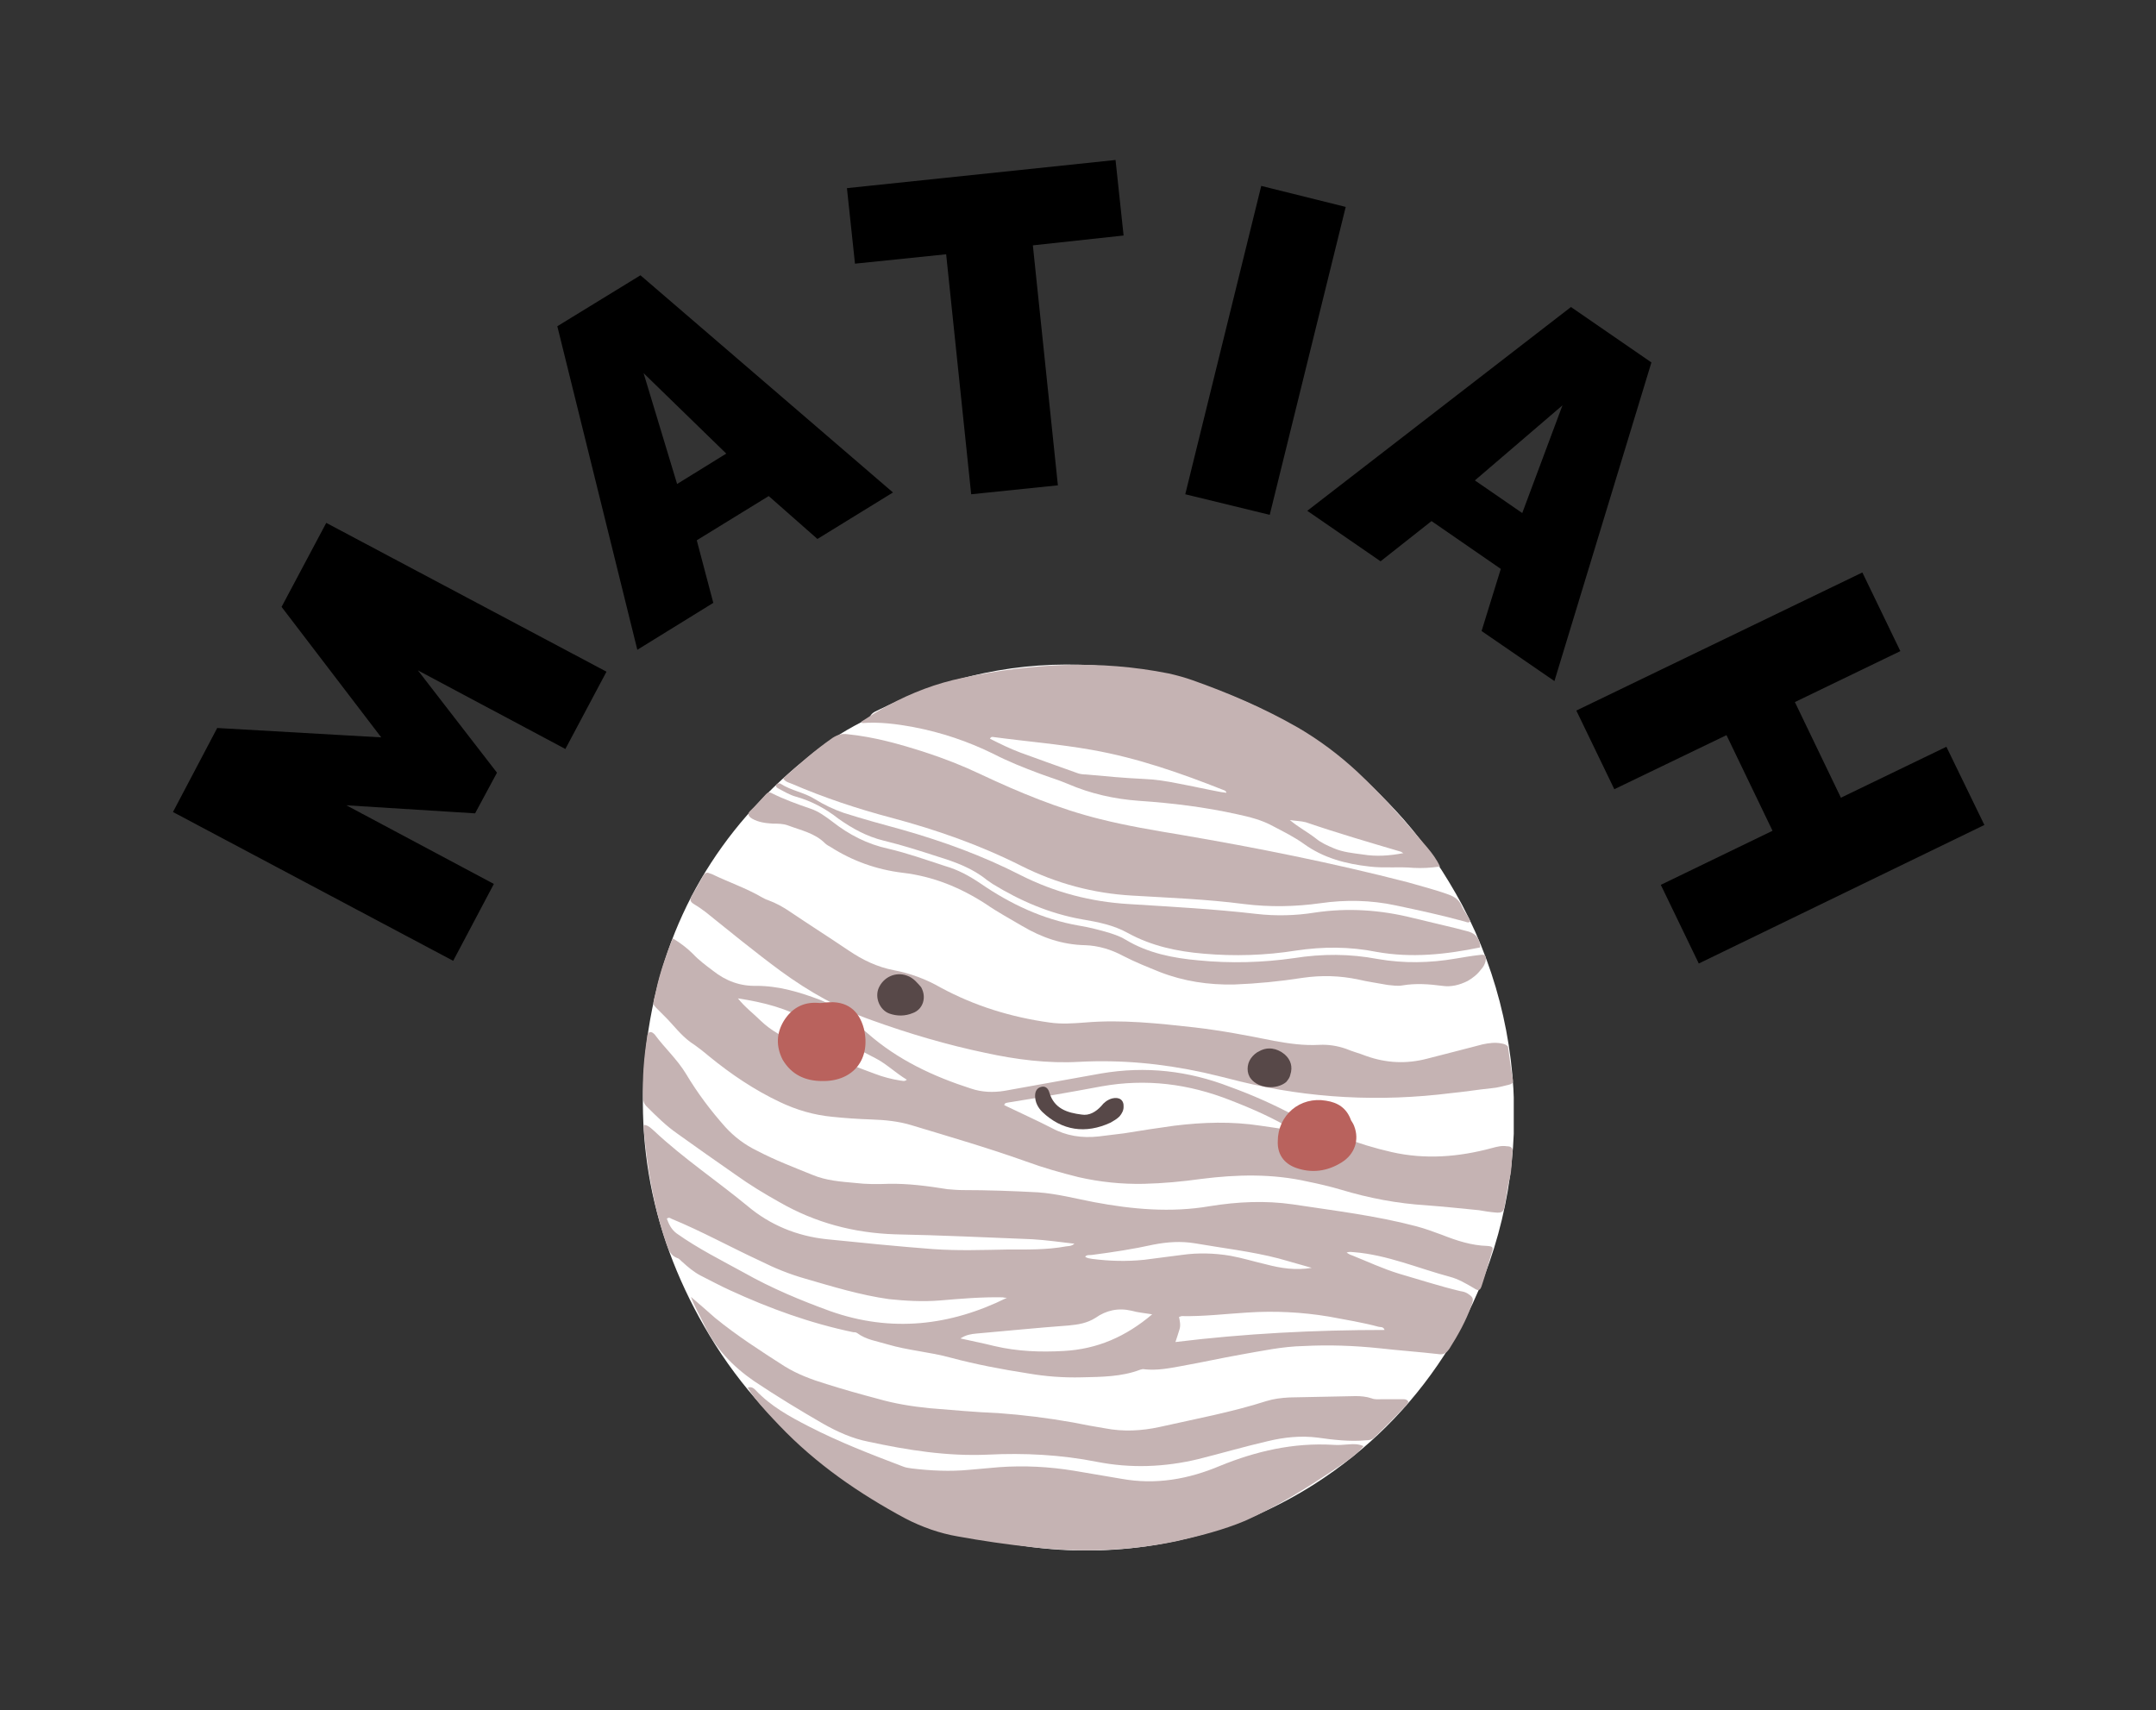 <svg xmlns="http://www.w3.org/2000/svg" version="1.1" xmlns:xlink="http://www.w3.org/1999/xlink" xmlns:svgjs="http://svgjs.dev/svgjs" viewBox="0 0 4.824 3.827"><rect x="0" y="0" width="4.824" height="3.827" fill="#333333" stroke="none"/><g transform="matrix(1,0,0,1,2.413,3.657)"><g><path d=" M -1.148 -1.981 L -1.478 -2.157 L -1.301 -1.928 L -1.35 -1.837 L -1.638 -1.855 L -1.308 -1.679 L -1.399 -1.507 L -2.026 -1.84 L -1.927 -2.028 L -1.56 -2.007 L -1.783 -2.299 L -1.683 -2.487 L -1.056 -2.154 L -1.148 -1.981 M -1.166 -2.927 L -0.98 -3.041 L -0.415 -2.555 L -0.584 -2.451 L -0.693 -2.547 L -0.854 -2.448 L -0.817 -2.308 L -0.987 -2.203 L -1.166 -2.927 M -0.788 -2.642 L -0.973 -2.822 L -0.898 -2.574 L -0.788 -2.642 M 0.101 -3.13 L -0.102 -3.108 L -0.046 -2.571 L -0.24 -2.551 L -0.296 -3.088 L -0.5 -3.067 L -0.518 -3.236 L 0.083 -3.299 L 0.101 -3.13 M 0.239 -2.551 L 0.409 -3.241 L 0.598 -3.194 L 0.428 -2.505 L 0.239 -2.551 M 1.102 -2.97 L 1.282 -2.846 L 1.065 -2.133 L 0.902 -2.245 L 0.945 -2.384 L 0.79 -2.491 L 0.676 -2.401 L 0.512 -2.514 L 1.102 -2.97 M 0.993 -2.509 L 1.083 -2.75 L 0.887 -2.582 L 0.993 -2.509 M 2.027 -1.811 L 1.388 -1.501 L 1.303 -1.677 L 1.553 -1.798 L 1.45 -2.012 L 1.199 -1.891 L 1.114 -2.067 L 1.754 -2.376 L 1.839 -2.2 L 1.603 -2.086 L 1.706 -1.872 L 1.942 -1.986 L 2.027 -1.811" fill="#000000" fill-rule="nonzero"></path></g><g clip-path="url(#SvgjsClipPath1001)"><g clip-path="url(#a04e3222a-6530-4eb7-a6fd-2728020dc6739dd52b64-7932-4f41-b61a-0334f070e450)"><path d=" M 0.858 -1.633 C 1.027 -1.315 1.012 -0.925 0.818 -0.624 C 0.742 -0.507 0.645 -0.411 0.528 -0.336 C 0.201 -0.128 -0.216 -0.14 -0.538 -0.362 C -0.649 -0.439 -0.74 -0.534 -0.812 -0.647 C -0.949 -0.864 -1.001 -1.099 -0.962 -1.353 C -0.924 -1.599 -0.805 -1.801 -0.611 -1.958 C -0.572 -1.991 -0.529 -2.019 -0.484 -2.042 C -0.477 -2.046 -0.469 -2.049 -0.465 -2.056 C -0.46 -2.064 -0.451 -2.066 -0.444 -2.07 C -0.293 -2.144 -0.133 -2.179 0.036 -2.168 C 0.314 -2.149 0.544 -2.031 0.728 -1.823 C 0.778 -1.766 0.82 -1.703 0.858 -1.633" fill="#ffffff" transform="matrix(1,0,0,1,0,0)" fill-rule="nonzero"></path></g><g clip-path="url(#a04e3222a-6530-4eb7-a6fd-2728020dc6739dd52b64-7932-4f41-b61a-0334f070e450)"><path d=" M -0.972 -1.14 C -0.962 -1.139 -0.956 -1.132 -0.949 -1.126 C -0.884 -1.065 -0.809 -1.015 -0.74 -0.958 C -0.69 -0.916 -0.63 -0.891 -0.563 -0.884 C -0.484 -0.876 -0.405 -0.868 -0.326 -0.862 C -0.27 -0.858 -0.214 -0.86 -0.159 -0.861 C -0.115 -0.861 -0.071 -0.86 -0.028 -0.868 C -0.022 -0.869 -0.016 -0.868 -0.009 -0.874 C -0.042 -0.878 -0.072 -0.882 -0.103 -0.884 C -0.205 -0.888 -0.307 -0.893 -0.41 -0.895 C -0.503 -0.898 -0.589 -0.921 -0.669 -0.967 C -0.703 -0.986 -0.736 -1.006 -0.768 -1.029 C -0.811 -1.059 -0.854 -1.089 -0.897 -1.12 C -0.923 -1.138 -0.945 -1.16 -0.967 -1.182 C -0.972 -1.187 -0.974 -1.193 -0.974 -1.201 C -0.976 -1.247 -0.972 -1.292 -0.965 -1.337 C -0.965 -1.341 -0.964 -1.345 -0.96 -1.347 C -0.955 -1.349 -0.951 -1.345 -0.948 -1.342 C -0.926 -1.312 -0.898 -1.287 -0.878 -1.254 C -0.853 -1.212 -0.823 -1.172 -0.79 -1.135 C -0.77 -1.113 -0.746 -1.095 -0.719 -1.082 C -0.679 -1.061 -0.637 -1.045 -0.595 -1.028 C -0.564 -1.015 -0.532 -1.013 -0.5 -1.01 C -0.475 -1.007 -0.45 -1.007 -0.426 -1.008 C -0.381 -1.009 -0.337 -1.003 -0.293 -0.996 C -0.281 -0.995 -0.27 -0.994 -0.259 -0.994 C -0.203 -0.994 -0.147 -0.992 -0.091 -0.989 C -0.048 -0.986 -0.007 -0.975 0.035 -0.967 C 0.12 -0.951 0.207 -0.943 0.294 -0.958 C 0.356 -0.968 0.418 -0.971 0.48 -0.962 C 0.572 -0.948 0.665 -0.937 0.756 -0.913 C 0.775 -0.908 0.794 -0.901 0.813 -0.894 C 0.846 -0.881 0.879 -0.87 0.915 -0.869 C 0.927 -0.868 0.929 -0.866 0.925 -0.855 C 0.918 -0.831 0.911 -0.806 0.903 -0.782 C 0.899 -0.769 0.896 -0.767 0.884 -0.775 C 0.867 -0.785 0.85 -0.795 0.831 -0.8 C 0.76 -0.819 0.691 -0.849 0.617 -0.855 C 0.612 -0.855 0.607 -0.857 0.6 -0.854 C 0.605 -0.851 0.608 -0.849 0.612 -0.848 C 0.647 -0.834 0.681 -0.818 0.717 -0.807 C 0.762 -0.794 0.808 -0.779 0.854 -0.768 C 0.86 -0.767 0.865 -0.766 0.87 -0.763 C 0.884 -0.754 0.885 -0.751 0.879 -0.735 C 0.867 -0.701 0.849 -0.669 0.83 -0.639 C 0.823 -0.629 0.817 -0.625 0.805 -0.627 C 0.762 -0.632 0.718 -0.635 0.674 -0.64 C 0.617 -0.646 0.56 -0.648 0.503 -0.645 C 0.456 -0.644 0.41 -0.634 0.364 -0.626 C 0.319 -0.618 0.274 -0.608 0.229 -0.6 C 0.202 -0.595 0.175 -0.59 0.148 -0.593 C 0.145 -0.594 0.141 -0.593 0.138 -0.592 C 0.096 -0.576 0.051 -0.576 0.007 -0.575 C -0.034 -0.574 -0.074 -0.577 -0.114 -0.584 C -0.172 -0.593 -0.23 -0.604 -0.286 -0.619 C -0.333 -0.632 -0.381 -0.635 -0.428 -0.649 C -0.451 -0.656 -0.475 -0.659 -0.495 -0.674 C -0.498 -0.676 -0.501 -0.676 -0.504 -0.676 C -0.6 -0.696 -0.691 -0.729 -0.78 -0.77 C -0.802 -0.78 -0.824 -0.792 -0.846 -0.803 C -0.861 -0.811 -0.874 -0.822 -0.886 -0.833 C -0.89 -0.836 -0.893 -0.841 -0.898 -0.842 C -0.913 -0.848 -0.917 -0.86 -0.922 -0.874 C -0.951 -0.958 -0.965 -1.045 -0.973 -1.133 C -0.973 -1.135 -0.972 -1.138 -0.972 -1.14 M -0.16 -0.753 C -0.163 -0.753 -0.166 -0.753 -0.169 -0.754 C -0.216 -0.755 -0.263 -0.751 -0.31 -0.747 C -0.348 -0.744 -0.386 -0.746 -0.424 -0.75 C -0.488 -0.759 -0.55 -0.778 -0.612 -0.796 C -0.647 -0.806 -0.679 -0.819 -0.711 -0.835 C -0.778 -0.866 -0.843 -0.902 -0.911 -0.93 C -0.913 -0.931 -0.916 -0.934 -0.921 -0.93 C -0.916 -0.917 -0.911 -0.906 -0.899 -0.897 C -0.851 -0.863 -0.799 -0.837 -0.748 -0.809 C -0.686 -0.774 -0.621 -0.747 -0.555 -0.723 C -0.419 -0.675 -0.287 -0.69 -0.16 -0.753 M 0.165 -0.716 C 0.147 -0.719 0.133 -0.72 0.119 -0.724 C 0.089 -0.731 0.062 -0.725 0.038 -0.708 C 0.019 -0.696 -0.001 -0.693 -0.022 -0.691 C -0.091 -0.686 -0.159 -0.679 -0.228 -0.673 C -0.24 -0.672 -0.252 -0.67 -0.264 -0.662 C -0.237 -0.656 -0.212 -0.651 -0.188 -0.645 C -0.137 -0.633 -0.085 -0.631 -0.033 -0.634 C 0.042 -0.638 0.106 -0.666 0.165 -0.716 M 0.685 -0.681 C 0.682 -0.689 0.676 -0.687 0.672 -0.688 C 0.635 -0.698 0.597 -0.704 0.56 -0.711 C 0.5 -0.721 0.439 -0.724 0.378 -0.72 C 0.329 -0.717 0.28 -0.711 0.231 -0.712 C 0.23 -0.712 0.228 -0.711 0.225 -0.71 C 0.227 -0.701 0.229 -0.691 0.226 -0.682 C 0.223 -0.672 0.22 -0.663 0.217 -0.654 C 0.372 -0.673 0.528 -0.681 0.685 -0.681 M 0.522 -0.82 C 0.497 -0.827 0.473 -0.834 0.448 -0.841 C 0.386 -0.857 0.323 -0.864 0.26 -0.875 C 0.229 -0.88 0.199 -0.878 0.168 -0.872 C 0.123 -0.862 0.077 -0.855 0.031 -0.849 C 0.026 -0.848 0.019 -0.85 0.015 -0.845 C 0.02 -0.841 0.026 -0.841 0.031 -0.84 C 0.07 -0.835 0.108 -0.834 0.147 -0.838 C 0.175 -0.842 0.204 -0.845 0.232 -0.849 C 0.268 -0.854 0.304 -0.853 0.34 -0.847 C 0.367 -0.842 0.393 -0.834 0.419 -0.828 C 0.453 -0.819 0.486 -0.814 0.522 -0.82" fill="#c5b3b3" transform="matrix(1,0,0,1,0,0)" fill-rule="nonzero"></path></g><g clip-path="url(#a04e3222a-6530-4eb7-a6fd-2728020dc6739dd52b64-7932-4f41-b61a-0334f070e450)"><path d=" M -0.907 -1.557 C -0.891 -1.547 -0.876 -1.536 -0.863 -1.523 C -0.85 -1.509 -0.834 -1.497 -0.818 -1.485 C -0.789 -1.462 -0.757 -1.45 -0.72 -1.451 C -0.671 -1.451 -0.624 -1.437 -0.579 -1.42 C -0.556 -1.411 -0.535 -1.397 -0.516 -1.381 C -0.501 -1.369 -0.486 -1.357 -0.472 -1.345 C -0.404 -1.285 -0.324 -1.248 -0.24 -1.221 C -0.216 -1.213 -0.191 -1.212 -0.166 -1.216 C -0.094 -1.229 -0.021 -1.242 0.051 -1.255 C 0.151 -1.272 0.246 -1.261 0.339 -1.225 C 0.389 -1.207 0.438 -1.185 0.485 -1.16 C 0.554 -1.124 0.626 -1.096 0.701 -1.079 C 0.776 -1.062 0.851 -1.068 0.925 -1.088 C 0.936 -1.091 0.947 -1.094 0.959 -1.092 C 0.967 -1.092 0.973 -1.089 0.971 -1.078 C 0.969 -1.059 0.97 -1.04 0.965 -1.021 C 0.96 -1.002 0.958 -0.981 0.954 -0.961 C 0.952 -0.945 0.948 -0.942 0.931 -0.944 C 0.919 -0.945 0.908 -0.947 0.896 -0.949 C 0.856 -0.953 0.817 -0.957 0.778 -0.96 C 0.713 -0.964 0.65 -0.976 0.587 -0.995 C 0.563 -1.002 0.538 -1.008 0.513 -1.013 C 0.434 -1.031 0.354 -1.029 0.275 -1.019 C 0.232 -1.013 0.189 -1.009 0.146 -1.008 C 0.097 -1.007 0.048 -1.012 0 -1.023 C -0.04 -1.033 -0.079 -1.044 -0.117 -1.058 C -0.201 -1.088 -0.287 -1.113 -0.373 -1.139 C -0.402 -1.148 -0.433 -1.151 -0.463 -1.152 C -0.493 -1.153 -0.522 -1.155 -0.551 -1.158 C -0.592 -1.162 -0.63 -1.173 -0.668 -1.191 C -0.725 -1.218 -0.777 -1.253 -0.826 -1.293 C -0.839 -1.304 -0.853 -1.315 -0.868 -1.325 C -0.89 -1.341 -0.906 -1.363 -0.924 -1.381 C -0.926 -1.383 -0.928 -1.385 -0.93 -1.387 C -0.957 -1.415 -0.953 -1.403 -0.945 -1.441 C -0.937 -1.479 -0.924 -1.515 -0.911 -1.55 C -0.91 -1.553 -0.908 -1.554 -0.907 -1.557 M 0.483 -1.127 C 0.437 -1.155 0.389 -1.176 0.34 -1.195 C 0.246 -1.232 0.151 -1.244 0.051 -1.226 C -0.018 -1.213 -0.088 -1.201 -0.157 -1.19 C -0.16 -1.189 -0.165 -1.19 -0.166 -1.184 C -0.131 -1.167 -0.095 -1.151 -0.06 -1.133 C -0.027 -1.115 0.008 -1.11 0.045 -1.114 C 0.064 -1.116 0.083 -1.119 0.102 -1.121 C 0.139 -1.127 0.177 -1.133 0.214 -1.138 C 0.279 -1.146 0.343 -1.148 0.408 -1.138 C 0.433 -1.134 0.458 -1.131 0.483 -1.127 M -0.762 -1.423 C -0.745 -1.402 -0.727 -1.389 -0.711 -1.373 C -0.687 -1.35 -0.659 -1.335 -0.628 -1.324 C -0.604 -1.316 -0.581 -1.307 -0.559 -1.296 C -0.525 -1.28 -0.49 -1.267 -0.455 -1.254 C -0.437 -1.247 -0.417 -1.242 -0.398 -1.239 C -0.394 -1.239 -0.39 -1.236 -0.384 -1.241 C -0.409 -1.256 -0.429 -1.276 -0.454 -1.289 C -0.505 -1.315 -0.555 -1.342 -0.604 -1.372 C -0.652 -1.401 -0.704 -1.414 -0.762 -1.423" fill="#c5b3b3" transform="matrix(1,0,0,1,0,0)" fill-rule="nonzero"></path></g><g clip-path="url(#a04e3222a-6530-4eb7-a6fd-2728020dc6739dd52b64-7932-4f41-b61a-0334f070e450)"><path d=" M 0.809 -1.718 C 0.788 -1.715 0.769 -1.714 0.75 -1.715 C 0.717 -1.718 0.684 -1.714 0.651 -1.718 C 0.598 -1.724 0.548 -1.737 0.504 -1.769 C 0.483 -1.784 0.459 -1.796 0.436 -1.808 C 0.411 -1.822 0.383 -1.829 0.355 -1.835 C 0.283 -1.851 0.21 -1.86 0.136 -1.865 C 0.08 -1.869 0.027 -1.881 -0.024 -1.903 C -0.045 -1.912 -0.066 -1.918 -0.087 -1.926 C -0.122 -1.939 -0.157 -1.953 -0.19 -1.97 C -0.247 -1.998 -0.306 -2.018 -0.369 -2.03 C -0.407 -2.037 -0.445 -2.042 -0.484 -2.039 C -0.484 -2.039 -0.484 -2.04 -0.486 -2.042 C -0.466 -2.055 -0.446 -2.068 -0.425 -2.079 C -0.373 -2.107 -0.318 -2.128 -0.26 -2.14 C -0.106 -2.173 0.047 -2.181 0.202 -2.15 C 0.22 -2.146 0.238 -2.141 0.255 -2.135 C 0.337 -2.106 0.416 -2.072 0.491 -2.029 C 0.539 -2.001 0.583 -1.968 0.624 -1.93 C 0.681 -1.877 0.731 -1.819 0.781 -1.76 C 0.791 -1.748 0.801 -1.735 0.809 -1.718 M -0.198 -2.004 C -0.176 -1.993 -0.154 -1.982 -0.13 -1.973 C -0.089 -1.958 -0.047 -1.943 -0.005 -1.928 C 0.002 -1.925 0.01 -1.924 0.017 -1.924 C 0.06 -1.92 0.103 -1.916 0.146 -1.914 C 0.172 -1.913 0.197 -1.909 0.222 -1.904 C 0.254 -1.898 0.285 -1.891 0.317 -1.885 C 0.321 -1.884 0.326 -1.884 0.331 -1.883 C 0.33 -1.888 0.327 -1.888 0.325 -1.889 C 0.229 -1.927 0.132 -1.961 0.03 -1.979 C -0.043 -1.992 -0.118 -1.998 -0.192 -2.008 C -0.194 -2.008 -0.196 -2.008 -0.198 -2.004 M 0.727 -1.748 C 0.725 -1.749 0.723 -1.75 0.722 -1.751 C 0.651 -1.772 0.579 -1.793 0.509 -1.817 C 0.498 -1.82 0.485 -1.82 0.473 -1.822 C 0.492 -1.806 0.513 -1.795 0.531 -1.781 C 0.543 -1.771 0.557 -1.765 0.571 -1.759 C 0.592 -1.75 0.614 -1.748 0.636 -1.745 C 0.666 -1.74 0.696 -1.742 0.727 -1.748" fill="#c5b3b3" transform="matrix(1,0,0,1,0,0)" fill-rule="nonzero"></path></g><g clip-path="url(#a04e3222a-6530-4eb7-a6fd-2728020dc6739dd52b64-7932-4f41-b61a-0334f070e450)"><path d=" M 0.961 -1.315 C 0.961 -1.313 0.962 -1.311 0.962 -1.308 C 0.965 -1.286 0.968 -1.264 0.972 -1.242 C 0.973 -1.236 0.972 -1.232 0.964 -1.23 C 0.951 -1.227 0.938 -1.223 0.925 -1.222 C 0.895 -1.219 0.865 -1.214 0.834 -1.211 C 0.675 -1.191 0.517 -1.199 0.362 -1.237 C 0.334 -1.244 0.307 -1.251 0.28 -1.257 C 0.188 -1.277 0.096 -1.286 0.002 -1.281 C -0.069 -1.277 -0.139 -1.286 -0.208 -1.301 C -0.294 -1.319 -0.379 -1.344 -0.462 -1.374 C -0.536 -1.4 -0.603 -1.438 -0.666 -1.484 C -0.723 -1.526 -0.778 -1.571 -0.834 -1.616 C -0.843 -1.623 -0.852 -1.629 -0.862 -1.635 C -0.868 -1.639 -0.87 -1.644 -0.866 -1.651 C -0.857 -1.666 -0.848 -1.682 -0.84 -1.697 C -0.836 -1.703 -0.832 -1.706 -0.826 -1.703 C -0.824 -1.702 -0.822 -1.702 -0.82 -1.701 C -0.783 -1.683 -0.744 -1.67 -0.708 -1.649 C -0.704 -1.647 -0.699 -1.644 -0.695 -1.643 C -0.676 -1.636 -0.66 -1.627 -0.644 -1.616 C -0.601 -1.587 -0.557 -1.559 -0.514 -1.53 C -0.483 -1.509 -0.45 -1.493 -0.413 -1.486 C -0.376 -1.479 -0.341 -1.466 -0.308 -1.447 C -0.232 -1.406 -0.151 -1.381 -0.065 -1.369 C -0.038 -1.365 -0.011 -1.367 0.015 -1.369 C 0.097 -1.376 0.179 -1.367 0.26 -1.358 C 0.32 -1.351 0.378 -1.34 0.437 -1.328 C 0.47 -1.322 0.504 -1.317 0.539 -1.319 C 0.559 -1.32 0.579 -1.317 0.599 -1.31 C 0.613 -1.304 0.629 -1.3 0.644 -1.294 C 0.689 -1.278 0.734 -1.276 0.78 -1.288 C 0.822 -1.299 0.863 -1.309 0.904 -1.32 C 0.918 -1.323 0.933 -1.325 0.947 -1.322 C 0.952 -1.321 0.957 -1.32 0.961 -1.315" fill="#c5b3b3" transform="matrix(1,0,0,1,0,0)" fill-rule="nonzero"></path></g><g clip-path="url(#a04e3222a-6530-4eb7-a6fd-2728020dc6739dd52b64-7932-4f41-b61a-0334f070e450)"><path d=" M -0.661 -1.915 C -0.625 -1.947 -0.589 -1.979 -0.55 -2.006 C -0.539 -2.013 -0.529 -2.016 -0.516 -2.014 C -0.457 -2.008 -0.4 -1.992 -0.344 -1.974 C -0.301 -1.96 -0.26 -1.944 -0.22 -1.925 C -0.133 -1.884 -0.044 -1.847 0.049 -1.824 C 0.109 -1.809 0.169 -1.799 0.229 -1.789 C 0.399 -1.76 0.569 -1.726 0.736 -1.683 C 0.767 -1.674 0.799 -1.666 0.829 -1.655 C 0.842 -1.65 0.851 -1.644 0.857 -1.631 C 0.862 -1.618 0.872 -1.608 0.877 -1.595 C 0.872 -1.591 0.868 -1.594 0.864 -1.595 C 0.813 -1.609 0.762 -1.62 0.71 -1.631 C 0.654 -1.643 0.598 -1.644 0.542 -1.636 C 0.485 -1.628 0.428 -1.627 0.371 -1.634 C 0.287 -1.645 0.203 -1.648 0.12 -1.653 C 0.033 -1.658 -0.049 -1.68 -0.127 -1.719 C -0.22 -1.766 -0.317 -1.8 -0.418 -1.827 C -0.494 -1.847 -0.569 -1.872 -0.641 -1.903 C -0.648 -1.906 -0.655 -1.907 -0.661 -1.915" fill="#c5b3b3" transform="matrix(1,0,0,1,0,0)" fill-rule="nonzero"></path></g><g clip-path="url(#a04e3222a-6530-4eb7-a6fd-2728020dc6739dd52b64-7932-4f41-b61a-0334f070e450)"><path d=" M -0.74 -0.552 C -0.731 -0.555 -0.726 -0.55 -0.722 -0.546 C -0.688 -0.51 -0.646 -0.487 -0.603 -0.465 C -0.535 -0.43 -0.465 -0.403 -0.394 -0.376 C -0.387 -0.373 -0.38 -0.372 -0.372 -0.371 C -0.33 -0.366 -0.287 -0.364 -0.245 -0.368 C -0.222 -0.37 -0.199 -0.372 -0.177 -0.374 C -0.121 -0.378 -0.065 -0.375 -0.01 -0.366 C 0.025 -0.36 0.061 -0.354 0.096 -0.348 C 0.173 -0.334 0.246 -0.347 0.317 -0.377 C 0.398 -0.41 0.481 -0.429 0.569 -0.424 C 0.581 -0.423 0.593 -0.424 0.605 -0.425 C 0.616 -0.426 0.627 -0.426 0.638 -0.421 C 0.622 -0.401 0.601 -0.388 0.582 -0.375 C 0.515 -0.33 0.447 -0.287 0.373 -0.254 C 0.323 -0.233 0.271 -0.22 0.218 -0.208 C 0.111 -0.186 0.004 -0.183 -0.104 -0.195 C -0.16 -0.201 -0.215 -0.209 -0.27 -0.219 C -0.311 -0.226 -0.35 -0.24 -0.387 -0.259 C -0.491 -0.315 -0.587 -0.381 -0.669 -0.467 C -0.689 -0.488 -0.708 -0.508 -0.726 -0.531 C -0.731 -0.538 -0.735 -0.544 -0.74 -0.552" fill="#c5b3b3" transform="matrix(1,0,0,1,0,0)" fill-rule="nonzero"></path></g><g clip-path="url(#a04e3222a-6530-4eb7-a6fd-2728020dc6739dd52b64-7932-4f41-b61a-0334f070e450)"><path d=" M 0.738 -0.521 C 0.737 -0.514 0.732 -0.51 0.727 -0.506 C 0.707 -0.484 0.685 -0.463 0.664 -0.442 C 0.658 -0.436 0.652 -0.434 0.642 -0.434 C 0.607 -0.431 0.571 -0.435 0.536 -0.44 C 0.498 -0.445 0.46 -0.441 0.423 -0.432 C 0.371 -0.42 0.32 -0.405 0.268 -0.392 C 0.193 -0.374 0.117 -0.371 0.041 -0.386 C -0.04 -0.402 -0.121 -0.406 -0.203 -0.402 C -0.294 -0.398 -0.382 -0.412 -0.47 -0.431 C -0.506 -0.438 -0.539 -0.453 -0.571 -0.471 C -0.623 -0.501 -0.674 -0.532 -0.725 -0.566 C -0.773 -0.599 -0.813 -0.64 -0.838 -0.694 C -0.847 -0.713 -0.858 -0.731 -0.867 -0.755 C -0.847 -0.738 -0.83 -0.723 -0.813 -0.708 C -0.764 -0.668 -0.711 -0.634 -0.658 -0.6 C -0.629 -0.582 -0.597 -0.57 -0.564 -0.56 C -0.526 -0.548 -0.487 -0.537 -0.449 -0.527 C -0.411 -0.516 -0.373 -0.51 -0.334 -0.506 C -0.283 -0.502 -0.232 -0.497 -0.18 -0.495 C -0.124 -0.491 -0.068 -0.484 -0.012 -0.474 C 0.012 -0.469 0.035 -0.465 0.059 -0.461 C 0.1 -0.453 0.141 -0.455 0.182 -0.464 C 0.262 -0.482 0.343 -0.497 0.421 -0.522 C 0.437 -0.527 0.454 -0.529 0.472 -0.53 C 0.521 -0.531 0.571 -0.532 0.62 -0.533 C 0.632 -0.533 0.644 -0.532 0.656 -0.528 C 0.663 -0.525 0.671 -0.526 0.679 -0.526 C 0.693 -0.526 0.708 -0.526 0.722 -0.526 C 0.728 -0.526 0.734 -0.527 0.738 -0.521" fill="#c5b3b3" transform="matrix(1,0,0,1,0,0)" fill-rule="nonzero"></path></g><g clip-path="url(#a04e3222a-6530-4eb7-a6fd-2728020dc6739dd52b64-7932-4f41-b61a-0334f070e450)"><path d=" M 0.899 -1.537 C 0.821 -1.521 0.745 -1.513 0.667 -1.527 C 0.607 -1.539 0.547 -1.539 0.487 -1.53 C 0.418 -1.519 0.349 -1.517 0.28 -1.523 C 0.221 -1.528 0.164 -1.54 0.111 -1.569 C 0.079 -1.587 0.043 -1.594 0.007 -1.6 C -0.065 -1.613 -0.13 -1.641 -0.192 -1.679 C -0.196 -1.682 -0.201 -1.685 -0.205 -1.688 C -0.237 -1.714 -0.275 -1.728 -0.314 -1.74 C -0.354 -1.753 -0.395 -1.766 -0.436 -1.776 C -0.473 -1.785 -0.506 -1.803 -0.537 -1.825 C -0.565 -1.847 -0.596 -1.864 -0.631 -1.874 C -0.646 -1.878 -0.659 -1.886 -0.672 -1.893 C -0.675 -1.895 -0.678 -1.896 -0.676 -1.901 C -0.674 -1.904 -0.671 -1.904 -0.668 -1.904 C -0.667 -1.904 -0.667 -1.903 -0.666 -1.903 C -0.643 -1.888 -0.614 -1.884 -0.59 -1.869 C -0.569 -1.856 -0.548 -1.846 -0.525 -1.838 C -0.481 -1.824 -0.437 -1.812 -0.393 -1.8 C -0.302 -1.774 -0.214 -1.742 -0.13 -1.699 C -0.053 -1.66 0.028 -1.639 0.113 -1.634 C 0.208 -1.628 0.303 -1.623 0.398 -1.612 C 0.441 -1.607 0.486 -1.608 0.529 -1.615 C 0.603 -1.626 0.676 -1.621 0.748 -1.603 C 0.78 -1.595 0.812 -1.588 0.844 -1.58 C 0.852 -1.578 0.859 -1.576 0.867 -1.574 C 0.886 -1.57 0.898 -1.56 0.899 -1.537" fill="#c5b3b3" transform="matrix(1,0,0,1,0,0)" fill-rule="nonzero"></path></g><g clip-path="url(#a04e3222a-6530-4eb7-a6fd-2728020dc6739dd52b64-7932-4f41-b61a-0334f070e450)"><path d=" M 0.871 -1.462 C 0.853 -1.453 0.834 -1.448 0.814 -1.451 C 0.784 -1.455 0.754 -1.457 0.725 -1.452 C 0.714 -1.45 0.703 -1.452 0.692 -1.453 C 0.671 -1.457 0.648 -1.46 0.627 -1.465 C 0.585 -1.474 0.544 -1.475 0.502 -1.469 C 0.451 -1.461 0.4 -1.456 0.348 -1.454 C 0.291 -1.453 0.236 -1.461 0.182 -1.482 C 0.155 -1.493 0.127 -1.504 0.1 -1.518 C 0.074 -1.532 0.045 -1.541 0.015 -1.542 C -0.036 -1.543 -0.082 -1.559 -0.126 -1.585 C -0.153 -1.601 -0.181 -1.616 -0.207 -1.634 C -0.264 -1.671 -0.325 -1.696 -0.393 -1.704 C -0.451 -1.711 -0.505 -1.73 -0.555 -1.762 C -0.559 -1.764 -0.564 -1.767 -0.567 -1.77 C -0.59 -1.793 -0.621 -1.799 -0.65 -1.81 C -0.661 -1.814 -0.673 -1.814 -0.684 -1.814 C -0.7 -1.815 -0.716 -1.817 -0.73 -1.825 C -0.74 -1.831 -0.741 -1.837 -0.733 -1.844 C -0.721 -1.855 -0.71 -1.868 -0.699 -1.88 C -0.695 -1.884 -0.691 -1.885 -0.686 -1.882 C -0.658 -1.868 -0.63 -1.858 -0.601 -1.848 C -0.582 -1.842 -0.566 -1.83 -0.55 -1.818 C -0.513 -1.789 -0.472 -1.768 -0.426 -1.758 C -0.383 -1.748 -0.341 -1.733 -0.298 -1.719 C -0.27 -1.711 -0.244 -1.697 -0.219 -1.68 C -0.152 -1.634 -0.08 -1.6 0 -1.586 C 0.024 -1.582 0.048 -1.576 0.071 -1.569 C 0.083 -1.565 0.095 -1.561 0.106 -1.554 C 0.156 -1.524 0.212 -1.513 0.269 -1.508 C 0.34 -1.501 0.412 -1.503 0.482 -1.513 C 0.545 -1.523 0.607 -1.523 0.67 -1.511 C 0.728 -1.501 0.786 -1.502 0.844 -1.512 C 0.862 -1.515 0.879 -1.518 0.897 -1.52 C 0.91 -1.522 0.913 -1.519 0.911 -1.506 C 0.909 -1.499 0.906 -1.493 0.901 -1.488 C 0.893 -1.477 0.883 -1.469 0.871 -1.462" fill="#c5b3b3" transform="matrix(1,0,0,1,0,0)" fill-rule="nonzero"></path></g><g clip-path="url(#a04e3222a-6530-4eb7-a6fd-2728020dc6739dd52b64-7932-4f41-b61a-0334f070e450)"><path d=" M 0.072 -1.145 C 0.016 -1.119 -0.037 -1.127 -0.081 -1.169 C -0.091 -1.179 -0.097 -1.191 -0.097 -1.205 C -0.097 -1.216 -0.092 -1.223 -0.083 -1.225 C -0.075 -1.227 -0.068 -1.223 -0.065 -1.212 C -0.054 -1.176 -0.025 -1.167 0.007 -1.163 C 0.024 -1.16 0.039 -1.169 0.051 -1.182 C 0.057 -1.19 0.065 -1.196 0.075 -1.199 C 0.091 -1.203 0.102 -1.196 0.101 -1.18 C 0.101 -1.172 0.097 -1.165 0.092 -1.159 C 0.086 -1.153 0.079 -1.149 0.072 -1.145" fill="#574848" transform="matrix(1,0,0,1,0,0)" fill-rule="nonzero"></path></g><g clip-path="url(#a04e3222a-6530-4eb7-a6fd-2728020dc6739dd52b64-7932-4f41-b61a-0334f070e450)"><path d=" M -0.352 -1.448 C -0.339 -1.425 -0.348 -1.398 -0.371 -1.39 C -0.388 -1.383 -0.406 -1.383 -0.423 -1.389 C -0.445 -1.397 -0.456 -1.425 -0.447 -1.446 C -0.436 -1.471 -0.409 -1.483 -0.384 -1.474 C -0.369 -1.469 -0.36 -1.457 -0.352 -1.448" fill="#574848" transform="matrix(1,0,0,1,0,0)" fill-rule="nonzero"></path></g><g clip-path="url(#a04e3222a-6530-4eb7-a6fd-2728020dc6739dd52b64-7932-4f41-b61a-0334f070e450)"><path d=" M 0.405 -1.305 C 0.423 -1.315 0.444 -1.312 0.461 -1.298 C 0.475 -1.286 0.48 -1.27 0.474 -1.252 C 0.473 -1.246 0.469 -1.241 0.465 -1.236 C 0.444 -1.218 0.403 -1.221 0.386 -1.243 C 0.376 -1.255 0.376 -1.275 0.386 -1.289 C 0.391 -1.296 0.398 -1.302 0.405 -1.305" fill="#574848" transform="matrix(1,0,0,1,0,0)" fill-rule="nonzero"></path></g><g clip-path="url(#a04e3222a-6530-4eb7-a6fd-2728020dc6739dd52b64-7932-4f41-b61a-0334f070e450)"><path d=" M -0.662 -1.286 C -0.677 -1.316 -0.676 -1.345 -0.659 -1.373 C -0.642 -1.4 -0.617 -1.415 -0.584 -1.413 C -0.577 -1.412 -0.57 -1.413 -0.563 -1.414 C -0.519 -1.418 -0.491 -1.397 -0.48 -1.355 C -0.464 -1.288 -0.503 -1.237 -0.573 -1.238 C -0.611 -1.238 -0.642 -1.252 -0.662 -1.286" fill="#b9625d" transform="matrix(1,0,0,1,0,0)" fill-rule="nonzero"></path></g><g clip-path="url(#a04e3222a-6530-4eb7-a6fd-2728020dc6739dd52b64-7932-4f41-b61a-0334f070e450)"><path d=" M 0.61 -1.15 C 0.611 -1.148 0.615 -1.143 0.617 -1.137 C 0.629 -1.106 0.618 -1.074 0.589 -1.056 C 0.557 -1.036 0.522 -1.031 0.486 -1.044 C 0.459 -1.054 0.445 -1.075 0.446 -1.103 C 0.446 -1.162 0.496 -1.204 0.554 -1.194 C 0.58 -1.19 0.6 -1.178 0.61 -1.15" fill="#b9625d" transform="matrix(1,0,0,1,0,0)" fill-rule="nonzero"></path></g></g></g><defs><clipPath id="SvgjsClipPath1001"><path d=" M -0.975 -2.17 h 1.949 v 1.982 h -1.949 Z"></path></clipPath><clipPath id="a04e3222a-6530-4eb7-a6fd-2728020dc6739dd52b64-7932-4f41-b61a-0334f070e450"><path d=" M -0.975 -0.188 L 0.975 -0.188 L 0.975 -2.17 L -0.975 -2.17 Z"></path></clipPath></defs></svg>